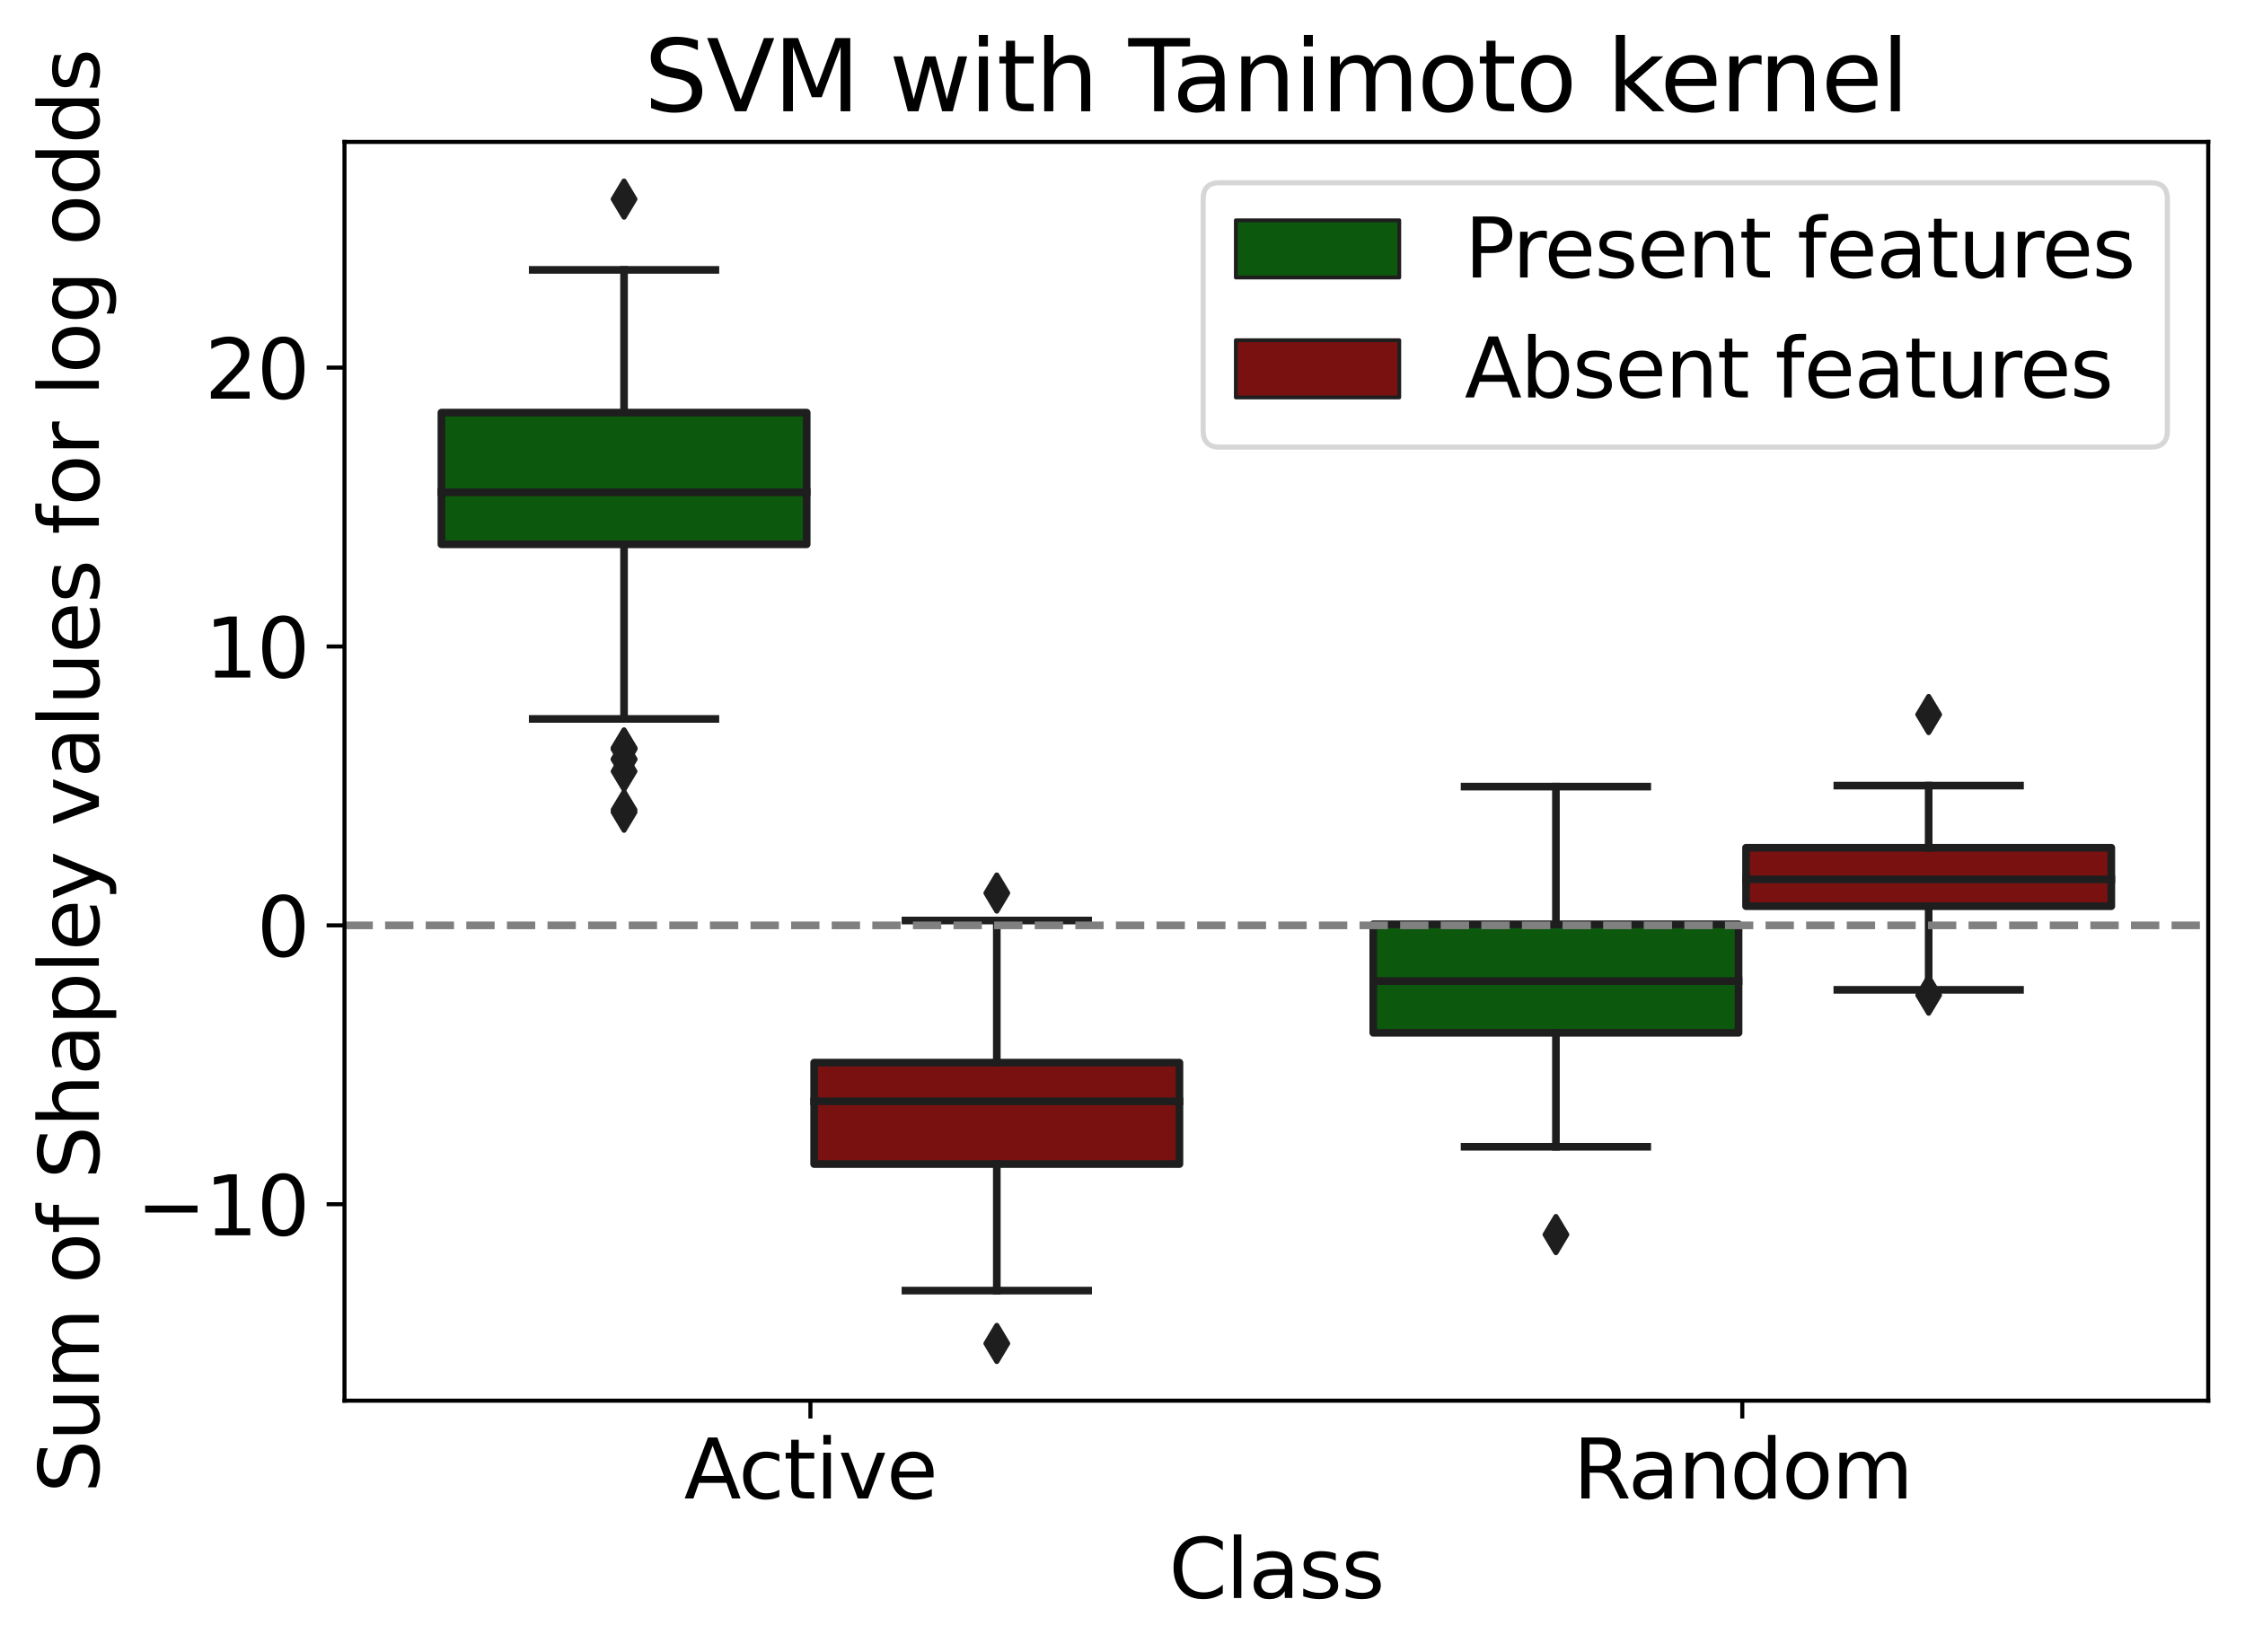 <?xml version="1.0" encoding="utf-8" standalone="no"?>
<!DOCTYPE svg PUBLIC "-//W3C//DTD SVG 1.1//EN"
  "http://www.w3.org/Graphics/SVG/1.1/DTD/svg11.dtd">
<svg xmlns:xlink="http://www.w3.org/1999/xlink" width="439.582pt" height="323.479pt" viewBox="0 0 439.582 323.479" xmlns="http://www.w3.org/2000/svg" version="1.1">
 <defs>
  <style type="text/css">*{stroke-linejoin: round; stroke-linecap: butt}</style>
 </defs>
 <g id="figure_1">
  <g id="patch_1">
   <path d="M 0 323.479 
L 439.582 323.479 
L 439.582 0 
L 0 0 
z
" style="fill: #ffffff"/>
  </g>
  <g id="axes_1">
   <g id="patch_2">
    <path d="M 67.453 274.309 
L 432.382 274.309 
L 432.382 27.789 
L 67.453 27.789 
z
" style="fill: #ffffff"/>
   </g>
   <g id="patch_3">
    <path d="M 86.429 106.598 
L 157.955 106.598 
L 157.955 80.805 
L 86.429 80.805 
L 86.429 106.598 
z
" clip-path="url(#pe33f37ba7d)" style="fill: #0c580c; stroke: #1e1e1e; stroke-width: 1.5; stroke-linejoin: miter"/>
   </g>
   <g id="patch_4">
    <path d="M 159.415 227.976 
L 230.941 227.976 
L 230.941 208.099 
L 159.415 208.099 
L 159.415 227.976 
z
" clip-path="url(#pe33f37ba7d)" style="fill: #7a1111; stroke: #1e1e1e; stroke-width: 1.5; stroke-linejoin: miter"/>
   </g>
   <g id="patch_5">
    <path d="M 268.894 202.272 
L 340.42 202.272 
L 340.42 181.009 
L 268.894 181.009 
L 268.894 202.272 
z
" clip-path="url(#pe33f37ba7d)" style="fill: #0c580c; stroke: #1e1e1e; stroke-width: 1.5; stroke-linejoin: miter"/>
   </g>
   <g id="patch_6">
    <path d="M 341.88 177.473 
L 413.406 177.473 
L 413.406 166.016 
L 341.88 166.016 
L 341.88 177.473 
z
" clip-path="url(#pe33f37ba7d)" style="fill: #7a1111; stroke: #1e1e1e; stroke-width: 1.5; stroke-linejoin: miter"/>
   </g>
   <g id="patch_7">
    <path d="M 158.685 181.225 
L 158.685 181.225 
L 158.685 181.225 
L 158.685 181.225 
z
" clip-path="url(#pe33f37ba7d)" style="fill: #0c580c; stroke: #1e1e1e; stroke-width: 0.75; stroke-linejoin: miter"/>
   </g>
   <g id="patch_8">
    <path d="M 158.685 181.225 
L 158.685 181.225 
L 158.685 181.225 
L 158.685 181.225 
z
" clip-path="url(#pe33f37ba7d)" style="fill: #7a1111; stroke: #1e1e1e; stroke-width: 0.75; stroke-linejoin: miter"/>
   </g>
   <g id="matplotlib.axis_1">
    <g id="xtick_1">
     <g id="line2d_1">
      <defs>
       <path id="mbd31dc43c6" d="M 0 0 
L 0 3.5 
" style="stroke: #000000; stroke-width: 0.8"/>
      </defs>
      <g>
       <use xlink:href="#mbd31dc43c6" x="158.685" y="274.309" style="stroke: #000000; stroke-width: 0.8"/>
      </g>
     </g>
     <g id="text_1">
      <!-- Active -->
      <g transform="translate(133.938 293.466)scale(0.16 -0.16)">
       <defs>
        <path id="DejaVuSans-41" d="M 2188 4044 
L 1331 1722 
L 3047 1722 
L 2188 4044 
z
M 1831 4666 
L 2547 4666 
L 4325 0 
L 3669 0 
L 3244 1197 
L 1141 1197 
L 716 0 
L 50 0 
L 1831 4666 
z
" transform="scale(0.016)"/>
        <path id="DejaVuSans-63" d="M 3122 3366 
L 3122 2828 
Q 2878 2963 2633 3030 
Q 2388 3097 2138 3097 
Q 1578 3097 1268 2742 
Q 959 2388 959 1747 
Q 959 1106 1268 751 
Q 1578 397 2138 397 
Q 2388 397 2633 464 
Q 2878 531 3122 666 
L 3122 134 
Q 2881 22 2623 -34 
Q 2366 -91 2075 -91 
Q 1284 -91 818 406 
Q 353 903 353 1747 
Q 353 2603 823 3093 
Q 1294 3584 2113 3584 
Q 2378 3584 2631 3529 
Q 2884 3475 3122 3366 
z
" transform="scale(0.016)"/>
        <path id="DejaVuSans-74" d="M 1172 4494 
L 1172 3500 
L 2356 3500 
L 2356 3053 
L 1172 3053 
L 1172 1153 
Q 1172 725 1289 603 
Q 1406 481 1766 481 
L 2356 481 
L 2356 0 
L 1766 0 
Q 1100 0 847 248 
Q 594 497 594 1153 
L 594 3053 
L 172 3053 
L 172 3500 
L 594 3500 
L 594 4494 
L 1172 4494 
z
" transform="scale(0.016)"/>
        <path id="DejaVuSans-69" d="M 603 3500 
L 1178 3500 
L 1178 0 
L 603 0 
L 603 3500 
z
M 603 4863 
L 1178 4863 
L 1178 4134 
L 603 4134 
L 603 4863 
z
" transform="scale(0.016)"/>
        <path id="DejaVuSans-76" d="M 191 3500 
L 800 3500 
L 1894 563 
L 2988 3500 
L 3597 3500 
L 2284 0 
L 1503 0 
L 191 3500 
z
" transform="scale(0.016)"/>
        <path id="DejaVuSans-65" d="M 3597 1894 
L 3597 1613 
L 953 1613 
Q 991 1019 1311 708 
Q 1631 397 2203 397 
Q 2534 397 2845 478 
Q 3156 559 3463 722 
L 3463 178 
Q 3153 47 2828 -22 
Q 2503 -91 2169 -91 
Q 1331 -91 842 396 
Q 353 884 353 1716 
Q 353 2575 817 3079 
Q 1281 3584 2069 3584 
Q 2775 3584 3186 3129 
Q 3597 2675 3597 1894 
z
M 3022 2063 
Q 3016 2534 2758 2815 
Q 2500 3097 2075 3097 
Q 1594 3097 1305 2825 
Q 1016 2553 972 2059 
L 3022 2063 
z
" transform="scale(0.016)"/>
       </defs>
       <use xlink:href="#DejaVuSans-41"/>
       <use xlink:href="#DejaVuSans-63" x="66.658"/>
       <use xlink:href="#DejaVuSans-74" x="121.639"/>
       <use xlink:href="#DejaVuSans-69" x="160.848"/>
       <use xlink:href="#DejaVuSans-76" x="188.631"/>
       <use xlink:href="#DejaVuSans-65" x="247.811"/>
      </g>
     </g>
    </g>
    <g id="xtick_2">
     <g id="line2d_2">
      <g>
       <use xlink:href="#mbd31dc43c6" x="341.15" y="274.309" style="stroke: #000000; stroke-width: 0.8"/>
      </g>
     </g>
     <g id="text_2">
      <!-- Random -->
      <g transform="translate(308.033 293.466)scale(0.16 -0.16)">
       <defs>
        <path id="DejaVuSans-52" d="M 2841 2188 
Q 3044 2119 3236 1894 
Q 3428 1669 3622 1275 
L 4263 0 
L 3584 0 
L 2988 1197 
Q 2756 1666 2539 1819 
Q 2322 1972 1947 1972 
L 1259 1972 
L 1259 0 
L 628 0 
L 628 4666 
L 2053 4666 
Q 2853 4666 3247 4331 
Q 3641 3997 3641 3322 
Q 3641 2881 3436 2590 
Q 3231 2300 2841 2188 
z
M 1259 4147 
L 1259 2491 
L 2053 2491 
Q 2509 2491 2742 2702 
Q 2975 2913 2975 3322 
Q 2975 3731 2742 3939 
Q 2509 4147 2053 4147 
L 1259 4147 
z
" transform="scale(0.016)"/>
        <path id="DejaVuSans-61" d="M 2194 1759 
Q 1497 1759 1228 1600 
Q 959 1441 959 1056 
Q 959 750 1161 570 
Q 1363 391 1709 391 
Q 2188 391 2477 730 
Q 2766 1069 2766 1631 
L 2766 1759 
L 2194 1759 
z
M 3341 1997 
L 3341 0 
L 2766 0 
L 2766 531 
Q 2569 213 2275 61 
Q 1981 -91 1556 -91 
Q 1019 -91 701 211 
Q 384 513 384 1019 
Q 384 1609 779 1909 
Q 1175 2209 1959 2209 
L 2766 2209 
L 2766 2266 
Q 2766 2663 2505 2880 
Q 2244 3097 1772 3097 
Q 1472 3097 1187 3025 
Q 903 2953 641 2809 
L 641 3341 
Q 956 3463 1253 3523 
Q 1550 3584 1831 3584 
Q 2591 3584 2966 3190 
Q 3341 2797 3341 1997 
z
" transform="scale(0.016)"/>
        <path id="DejaVuSans-6e" d="M 3513 2113 
L 3513 0 
L 2938 0 
L 2938 2094 
Q 2938 2591 2744 2837 
Q 2550 3084 2163 3084 
Q 1697 3084 1428 2787 
Q 1159 2491 1159 1978 
L 1159 0 
L 581 0 
L 581 3500 
L 1159 3500 
L 1159 2956 
Q 1366 3272 1645 3428 
Q 1925 3584 2291 3584 
Q 2894 3584 3203 3211 
Q 3513 2838 3513 2113 
z
" transform="scale(0.016)"/>
        <path id="DejaVuSans-64" d="M 2906 2969 
L 2906 4863 
L 3481 4863 
L 3481 0 
L 2906 0 
L 2906 525 
Q 2725 213 2448 61 
Q 2172 -91 1784 -91 
Q 1150 -91 751 415 
Q 353 922 353 1747 
Q 353 2572 751 3078 
Q 1150 3584 1784 3584 
Q 2172 3584 2448 3432 
Q 2725 3281 2906 2969 
z
M 947 1747 
Q 947 1113 1208 752 
Q 1469 391 1925 391 
Q 2381 391 2643 752 
Q 2906 1113 2906 1747 
Q 2906 2381 2643 2742 
Q 2381 3103 1925 3103 
Q 1469 3103 1208 2742 
Q 947 2381 947 1747 
z
" transform="scale(0.016)"/>
        <path id="DejaVuSans-6f" d="M 1959 3097 
Q 1497 3097 1228 2736 
Q 959 2375 959 1747 
Q 959 1119 1226 758 
Q 1494 397 1959 397 
Q 2419 397 2687 759 
Q 2956 1122 2956 1747 
Q 2956 2369 2687 2733 
Q 2419 3097 1959 3097 
z
M 1959 3584 
Q 2709 3584 3137 3096 
Q 3566 2609 3566 1747 
Q 3566 888 3137 398 
Q 2709 -91 1959 -91 
Q 1206 -91 779 398 
Q 353 888 353 1747 
Q 353 2609 779 3096 
Q 1206 3584 1959 3584 
z
" transform="scale(0.016)"/>
        <path id="DejaVuSans-6d" d="M 3328 2828 
Q 3544 3216 3844 3400 
Q 4144 3584 4550 3584 
Q 5097 3584 5394 3201 
Q 5691 2819 5691 2113 
L 5691 0 
L 5113 0 
L 5113 2094 
Q 5113 2597 4934 2840 
Q 4756 3084 4391 3084 
Q 3944 3084 3684 2787 
Q 3425 2491 3425 1978 
L 3425 0 
L 2847 0 
L 2847 2094 
Q 2847 2600 2669 2842 
Q 2491 3084 2119 3084 
Q 1678 3084 1418 2786 
Q 1159 2488 1159 1978 
L 1159 0 
L 581 0 
L 581 3500 
L 1159 3500 
L 1159 2956 
Q 1356 3278 1631 3431 
Q 1906 3584 2284 3584 
Q 2666 3584 2933 3390 
Q 3200 3197 3328 2828 
z
" transform="scale(0.016)"/>
       </defs>
       <use xlink:href="#DejaVuSans-52"/>
       <use xlink:href="#DejaVuSans-61" x="67.232"/>
       <use xlink:href="#DejaVuSans-6e" x="128.512"/>
       <use xlink:href="#DejaVuSans-64" x="191.891"/>
       <use xlink:href="#DejaVuSans-6f" x="255.367"/>
       <use xlink:href="#DejaVuSans-6d" x="316.549"/>
      </g>
     </g>
    </g>
    <g id="text_3">
     <!-- Class -->
     <g transform="translate(228.871 312.952)scale(0.16 -0.16)">
      <defs>
       <path id="DejaVuSans-43" d="M 4122 4306 
L 4122 3641 
Q 3803 3938 3442 4084 
Q 3081 4231 2675 4231 
Q 1875 4231 1450 3742 
Q 1025 3253 1025 2328 
Q 1025 1406 1450 917 
Q 1875 428 2675 428 
Q 3081 428 3442 575 
Q 3803 722 4122 1019 
L 4122 359 
Q 3791 134 3420 21 
Q 3050 -91 2638 -91 
Q 1578 -91 968 557 
Q 359 1206 359 2328 
Q 359 3453 968 4101 
Q 1578 4750 2638 4750 
Q 3056 4750 3426 4639 
Q 3797 4528 4122 4306 
z
" transform="scale(0.016)"/>
       <path id="DejaVuSans-6c" d="M 603 4863 
L 1178 4863 
L 1178 0 
L 603 0 
L 603 4863 
z
" transform="scale(0.016)"/>
       <path id="DejaVuSans-73" d="M 2834 3397 
L 2834 2853 
Q 2591 2978 2328 3040 
Q 2066 3103 1784 3103 
Q 1356 3103 1142 2972 
Q 928 2841 928 2578 
Q 928 2378 1081 2264 
Q 1234 2150 1697 2047 
L 1894 2003 
Q 2506 1872 2764 1633 
Q 3022 1394 3022 966 
Q 3022 478 2636 193 
Q 2250 -91 1575 -91 
Q 1294 -91 989 -36 
Q 684 19 347 128 
L 347 722 
Q 666 556 975 473 
Q 1284 391 1588 391 
Q 1994 391 2212 530 
Q 2431 669 2431 922 
Q 2431 1156 2273 1281 
Q 2116 1406 1581 1522 
L 1381 1569 
Q 847 1681 609 1914 
Q 372 2147 372 2553 
Q 372 3047 722 3315 
Q 1072 3584 1716 3584 
Q 2034 3584 2315 3537 
Q 2597 3491 2834 3397 
z
" transform="scale(0.016)"/>
      </defs>
      <use xlink:href="#DejaVuSans-43"/>
      <use xlink:href="#DejaVuSans-6c" x="69.824"/>
      <use xlink:href="#DejaVuSans-61" x="97.607"/>
      <use xlink:href="#DejaVuSans-73" x="158.887"/>
      <use xlink:href="#DejaVuSans-73" x="210.986"/>
     </g>
    </g>
   </g>
   <g id="matplotlib.axis_2">
    <g id="ytick_1">
     <g id="line2d_3">
      <defs>
       <path id="md1cf19b6cc" d="M 0 0 
L -3.5 0 
" style="stroke: #000000; stroke-width: 0.8"/>
      </defs>
      <g>
       <use xlink:href="#md1cf19b6cc" x="67.453" y="235.841" style="stroke: #000000; stroke-width: 0.8"/>
      </g>
     </g>
     <g id="text_4">
      <!-- −10 -->
      <g transform="translate(26.685 241.92)scale(0.16 -0.16)">
       <defs>
        <path id="DejaVuSans-2212" d="M 678 2272 
L 4684 2272 
L 4684 1741 
L 678 1741 
L 678 2272 
z
" transform="scale(0.016)"/>
        <path id="DejaVuSans-31" d="M 794 531 
L 1825 531 
L 1825 4091 
L 703 3866 
L 703 4441 
L 1819 4666 
L 2450 4666 
L 2450 531 
L 3481 531 
L 3481 0 
L 794 0 
L 794 531 
z
" transform="scale(0.016)"/>
        <path id="DejaVuSans-30" d="M 2034 4250 
Q 1547 4250 1301 3770 
Q 1056 3291 1056 2328 
Q 1056 1369 1301 889 
Q 1547 409 2034 409 
Q 2525 409 2770 889 
Q 3016 1369 3016 2328 
Q 3016 3291 2770 3770 
Q 2525 4250 2034 4250 
z
M 2034 4750 
Q 2819 4750 3233 4129 
Q 3647 3509 3647 2328 
Q 3647 1150 3233 529 
Q 2819 -91 2034 -91 
Q 1250 -91 836 529 
Q 422 1150 422 2328 
Q 422 3509 836 4129 
Q 1250 4750 2034 4750 
z
" transform="scale(0.016)"/>
       </defs>
       <use xlink:href="#DejaVuSans-2212"/>
       <use xlink:href="#DejaVuSans-31" x="83.789"/>
       <use xlink:href="#DejaVuSans-30" x="147.412"/>
      </g>
     </g>
    </g>
    <g id="ytick_2">
     <g id="line2d_4">
      <g>
       <use xlink:href="#md1cf19b6cc" x="67.453" y="181.225" style="stroke: #000000; stroke-width: 0.8"/>
      </g>
     </g>
     <g id="text_5">
      <!-- 0 -->
      <g transform="translate(50.273 187.304)scale(0.16 -0.16)">
       <use xlink:href="#DejaVuSans-30"/>
      </g>
     </g>
    </g>
    <g id="ytick_3">
     <g id="line2d_5">
      <g>
       <use xlink:href="#md1cf19b6cc" x="67.453" y="126.609" style="stroke: #000000; stroke-width: 0.8"/>
      </g>
     </g>
     <g id="text_6">
      <!-- 10 -->
      <g transform="translate(40.093 132.687)scale(0.16 -0.16)">
       <use xlink:href="#DejaVuSans-31"/>
       <use xlink:href="#DejaVuSans-30" x="63.623"/>
      </g>
     </g>
    </g>
    <g id="ytick_4">
     <g id="line2d_6">
      <g>
       <use xlink:href="#md1cf19b6cc" x="67.453" y="71.992" style="stroke: #000000; stroke-width: 0.8"/>
      </g>
     </g>
     <g id="text_7">
      <!-- 20 -->
      <g transform="translate(40.093 78.071)scale(0.16 -0.16)">
       <defs>
        <path id="DejaVuSans-32" d="M 1228 531 
L 3431 531 
L 3431 0 
L 469 0 
L 469 531 
Q 828 903 1448 1529 
Q 2069 2156 2228 2338 
Q 2531 2678 2651 2914 
Q 2772 3150 2772 3378 
Q 2772 3750 2511 3984 
Q 2250 4219 1831 4219 
Q 1534 4219 1204 4116 
Q 875 4013 500 3803 
L 500 4441 
Q 881 4594 1212 4672 
Q 1544 4750 1819 4750 
Q 2544 4750 2975 4387 
Q 3406 4025 3406 3419 
Q 3406 3131 3298 2873 
Q 3191 2616 2906 2266 
Q 2828 2175 2409 1742 
Q 1991 1309 1228 531 
z
" transform="scale(0.016)"/>
       </defs>
       <use xlink:href="#DejaVuSans-32"/>
       <use xlink:href="#DejaVuSans-30" x="63.623"/>
      </g>
     </g>
    </g>
    <g id="text_8">
     <!-- Sum of Shapley values for log odds -->
     <g transform="translate(19.358 292.403)rotate(-90)scale(0.16 -0.16)">
      <defs>
       <path id="DejaVuSans-53" d="M 3425 4513 
L 3425 3897 
Q 3066 4069 2747 4153 
Q 2428 4238 2131 4238 
Q 1616 4238 1336 4038 
Q 1056 3838 1056 3469 
Q 1056 3159 1242 3001 
Q 1428 2844 1947 2747 
L 2328 2669 
Q 3034 2534 3370 2195 
Q 3706 1856 3706 1288 
Q 3706 609 3251 259 
Q 2797 -91 1919 -91 
Q 1588 -91 1214 -16 
Q 841 59 441 206 
L 441 856 
Q 825 641 1194 531 
Q 1563 422 1919 422 
Q 2459 422 2753 634 
Q 3047 847 3047 1241 
Q 3047 1584 2836 1778 
Q 2625 1972 2144 2069 
L 1759 2144 
Q 1053 2284 737 2584 
Q 422 2884 422 3419 
Q 422 4038 858 4394 
Q 1294 4750 2059 4750 
Q 2388 4750 2728 4690 
Q 3069 4631 3425 4513 
z
" transform="scale(0.016)"/>
       <path id="DejaVuSans-75" d="M 544 1381 
L 544 3500 
L 1119 3500 
L 1119 1403 
Q 1119 906 1312 657 
Q 1506 409 1894 409 
Q 2359 409 2629 706 
Q 2900 1003 2900 1516 
L 2900 3500 
L 3475 3500 
L 3475 0 
L 2900 0 
L 2900 538 
Q 2691 219 2414 64 
Q 2138 -91 1772 -91 
Q 1169 -91 856 284 
Q 544 659 544 1381 
z
M 1991 3584 
L 1991 3584 
z
" transform="scale(0.016)"/>
       <path id="DejaVuSans-20" transform="scale(0.016)"/>
       <path id="DejaVuSans-66" d="M 2375 4863 
L 2375 4384 
L 1825 4384 
Q 1516 4384 1395 4259 
Q 1275 4134 1275 3809 
L 1275 3500 
L 2222 3500 
L 2222 3053 
L 1275 3053 
L 1275 0 
L 697 0 
L 697 3053 
L 147 3053 
L 147 3500 
L 697 3500 
L 697 3744 
Q 697 4328 969 4595 
Q 1241 4863 1831 4863 
L 2375 4863 
z
" transform="scale(0.016)"/>
       <path id="DejaVuSans-68" d="M 3513 2113 
L 3513 0 
L 2938 0 
L 2938 2094 
Q 2938 2591 2744 2837 
Q 2550 3084 2163 3084 
Q 1697 3084 1428 2787 
Q 1159 2491 1159 1978 
L 1159 0 
L 581 0 
L 581 4863 
L 1159 4863 
L 1159 2956 
Q 1366 3272 1645 3428 
Q 1925 3584 2291 3584 
Q 2894 3584 3203 3211 
Q 3513 2838 3513 2113 
z
" transform="scale(0.016)"/>
       <path id="DejaVuSans-70" d="M 1159 525 
L 1159 -1331 
L 581 -1331 
L 581 3500 
L 1159 3500 
L 1159 2969 
Q 1341 3281 1617 3432 
Q 1894 3584 2278 3584 
Q 2916 3584 3314 3078 
Q 3713 2572 3713 1747 
Q 3713 922 3314 415 
Q 2916 -91 2278 -91 
Q 1894 -91 1617 61 
Q 1341 213 1159 525 
z
M 3116 1747 
Q 3116 2381 2855 2742 
Q 2594 3103 2138 3103 
Q 1681 3103 1420 2742 
Q 1159 2381 1159 1747 
Q 1159 1113 1420 752 
Q 1681 391 2138 391 
Q 2594 391 2855 752 
Q 3116 1113 3116 1747 
z
" transform="scale(0.016)"/>
       <path id="DejaVuSans-79" d="M 2059 -325 
Q 1816 -950 1584 -1140 
Q 1353 -1331 966 -1331 
L 506 -1331 
L 506 -850 
L 844 -850 
Q 1081 -850 1212 -737 
Q 1344 -625 1503 -206 
L 1606 56 
L 191 3500 
L 800 3500 
L 1894 763 
L 2988 3500 
L 3597 3500 
L 2059 -325 
z
" transform="scale(0.016)"/>
       <path id="DejaVuSans-72" d="M 2631 2963 
Q 2534 3019 2420 3045 
Q 2306 3072 2169 3072 
Q 1681 3072 1420 2755 
Q 1159 2438 1159 1844 
L 1159 0 
L 581 0 
L 581 3500 
L 1159 3500 
L 1159 2956 
Q 1341 3275 1631 3429 
Q 1922 3584 2338 3584 
Q 2397 3584 2469 3576 
Q 2541 3569 2628 3553 
L 2631 2963 
z
" transform="scale(0.016)"/>
       <path id="DejaVuSans-67" d="M 2906 1791 
Q 2906 2416 2648 2759 
Q 2391 3103 1925 3103 
Q 1463 3103 1205 2759 
Q 947 2416 947 1791 
Q 947 1169 1205 825 
Q 1463 481 1925 481 
Q 2391 481 2648 825 
Q 2906 1169 2906 1791 
z
M 3481 434 
Q 3481 -459 3084 -895 
Q 2688 -1331 1869 -1331 
Q 1566 -1331 1297 -1286 
Q 1028 -1241 775 -1147 
L 775 -588 
Q 1028 -725 1275 -790 
Q 1522 -856 1778 -856 
Q 2344 -856 2625 -561 
Q 2906 -266 2906 331 
L 2906 616 
Q 2728 306 2450 153 
Q 2172 0 1784 0 
Q 1141 0 747 490 
Q 353 981 353 1791 
Q 353 2603 747 3093 
Q 1141 3584 1784 3584 
Q 2172 3584 2450 3431 
Q 2728 3278 2906 2969 
L 2906 3500 
L 3481 3500 
L 3481 434 
z
" transform="scale(0.016)"/>
      </defs>
      <use xlink:href="#DejaVuSans-53"/>
      <use xlink:href="#DejaVuSans-75" x="63.477"/>
      <use xlink:href="#DejaVuSans-6d" x="126.855"/>
      <use xlink:href="#DejaVuSans-20" x="224.268"/>
      <use xlink:href="#DejaVuSans-6f" x="256.055"/>
      <use xlink:href="#DejaVuSans-66" x="317.236"/>
      <use xlink:href="#DejaVuSans-20" x="352.441"/>
      <use xlink:href="#DejaVuSans-53" x="384.229"/>
      <use xlink:href="#DejaVuSans-68" x="447.705"/>
      <use xlink:href="#DejaVuSans-61" x="511.084"/>
      <use xlink:href="#DejaVuSans-70" x="572.363"/>
      <use xlink:href="#DejaVuSans-6c" x="635.84"/>
      <use xlink:href="#DejaVuSans-65" x="663.623"/>
      <use xlink:href="#DejaVuSans-79" x="725.146"/>
      <use xlink:href="#DejaVuSans-20" x="784.326"/>
      <use xlink:href="#DejaVuSans-76" x="816.113"/>
      <use xlink:href="#DejaVuSans-61" x="875.293"/>
      <use xlink:href="#DejaVuSans-6c" x="936.572"/>
      <use xlink:href="#DejaVuSans-75" x="964.355"/>
      <use xlink:href="#DejaVuSans-65" x="1027.734"/>
      <use xlink:href="#DejaVuSans-73" x="1089.258"/>
      <use xlink:href="#DejaVuSans-20" x="1141.357"/>
      <use xlink:href="#DejaVuSans-66" x="1173.145"/>
      <use xlink:href="#DejaVuSans-6f" x="1208.35"/>
      <use xlink:href="#DejaVuSans-72" x="1269.531"/>
      <use xlink:href="#DejaVuSans-20" x="1310.645"/>
      <use xlink:href="#DejaVuSans-6c" x="1342.432"/>
      <use xlink:href="#DejaVuSans-6f" x="1370.215"/>
      <use xlink:href="#DejaVuSans-67" x="1431.396"/>
      <use xlink:href="#DejaVuSans-20" x="1494.873"/>
      <use xlink:href="#DejaVuSans-6f" x="1526.66"/>
      <use xlink:href="#DejaVuSans-64" x="1587.842"/>
      <use xlink:href="#DejaVuSans-64" x="1651.318"/>
      <use xlink:href="#DejaVuSans-73" x="1714.795"/>
     </g>
    </g>
   </g>
   <g id="line2d_7">
    <path d="M 122.192 106.598 
L 122.192 140.799 
" clip-path="url(#pe33f37ba7d)" style="fill: none; stroke: #1e1e1e; stroke-width: 1.5; stroke-linecap: square"/>
   </g>
   <g id="line2d_8">
    <path d="M 122.192 80.805 
L 122.192 52.851 
" clip-path="url(#pe33f37ba7d)" style="fill: none; stroke: #1e1e1e; stroke-width: 1.5; stroke-linecap: square"/>
   </g>
   <g id="line2d_9">
    <path d="M 104.31 140.799 
L 140.074 140.799 
" clip-path="url(#pe33f37ba7d)" style="fill: none; stroke: #1e1e1e; stroke-width: 1.5; stroke-linecap: square"/>
   </g>
   <g id="line2d_10">
    <path d="M 104.31 52.851 
L 140.074 52.851 
" clip-path="url(#pe33f37ba7d)" style="fill: none; stroke: #1e1e1e; stroke-width: 1.5; stroke-linecap: square"/>
   </g>
   <g id="line2d_11">
    <defs>
     <path id="mc5d7847281" d="M -0 3.536 
L 2.121 0 
L -0 -3.536 
L -2.121 -0 
z
" style="stroke: #1e1e1e; stroke-linejoin: miter"/>
    </defs>
    <g clip-path="url(#pe33f37ba7d)">
     <use xlink:href="#mc5d7847281" x="122.192" y="146.734" style="fill: #1e1e1e; stroke: #1e1e1e; stroke-linejoin: miter"/>
     <use xlink:href="#mc5d7847281" x="122.192" y="148.674" style="fill: #1e1e1e; stroke: #1e1e1e; stroke-linejoin: miter"/>
     <use xlink:href="#mc5d7847281" x="122.192" y="146.479" style="fill: #1e1e1e; stroke: #1e1e1e; stroke-linejoin: miter"/>
     <use xlink:href="#mc5d7847281" x="122.192" y="159.066" style="fill: #1e1e1e; stroke: #1e1e1e; stroke-linejoin: miter"/>
     <use xlink:href="#mc5d7847281" x="122.192" y="146.575" style="fill: #1e1e1e; stroke: #1e1e1e; stroke-linejoin: miter"/>
     <use xlink:href="#mc5d7847281" x="122.192" y="158.602" style="fill: #1e1e1e; stroke: #1e1e1e; stroke-linejoin: miter"/>
     <use xlink:href="#mc5d7847281" x="122.192" y="151.062" style="fill: #1e1e1e; stroke: #1e1e1e; stroke-linejoin: miter"/>
     <use xlink:href="#mc5d7847281" x="122.192" y="148.706" style="fill: #1e1e1e; stroke: #1e1e1e; stroke-linejoin: miter"/>
     <use xlink:href="#mc5d7847281" x="122.192" y="38.994" style="fill: #1e1e1e; stroke: #1e1e1e; stroke-linejoin: miter"/>
    </g>
   </g>
   <g id="line2d_12">
    <path d="M 195.178 227.976 
L 195.178 252.755 
" clip-path="url(#pe33f37ba7d)" style="fill: none; stroke: #1e1e1e; stroke-width: 1.5; stroke-linecap: square"/>
   </g>
   <g id="line2d_13">
    <path d="M 195.178 208.099 
L 195.178 180.276 
" clip-path="url(#pe33f37ba7d)" style="fill: none; stroke: #1e1e1e; stroke-width: 1.5; stroke-linecap: square"/>
   </g>
   <g id="line2d_14">
    <path d="M 177.296 252.755 
L 213.06 252.755 
" clip-path="url(#pe33f37ba7d)" style="fill: none; stroke: #1e1e1e; stroke-width: 1.5; stroke-linecap: square"/>
   </g>
   <g id="line2d_15">
    <path d="M 177.296 180.276 
L 213.06 180.276 
" clip-path="url(#pe33f37ba7d)" style="fill: none; stroke: #1e1e1e; stroke-width: 1.5; stroke-linecap: square"/>
   </g>
   <g id="line2d_16">
    <g clip-path="url(#pe33f37ba7d)">
     <use xlink:href="#mc5d7847281" x="195.178" y="263.104" style="fill: #1e1e1e; stroke: #1e1e1e; stroke-linejoin: miter"/>
     <use xlink:href="#mc5d7847281" x="195.178" y="174.898" style="fill: #1e1e1e; stroke: #1e1e1e; stroke-linejoin: miter"/>
    </g>
   </g>
   <g id="line2d_17">
    <path d="M 304.657 202.272 
L 304.657 224.586 
" clip-path="url(#pe33f37ba7d)" style="fill: none; stroke: #1e1e1e; stroke-width: 1.5; stroke-linecap: square"/>
   </g>
   <g id="line2d_18">
    <path d="M 304.657 181.009 
L 304.657 154.05 
" clip-path="url(#pe33f37ba7d)" style="fill: none; stroke: #1e1e1e; stroke-width: 1.5; stroke-linecap: square"/>
   </g>
   <g id="line2d_19">
    <path d="M 286.775 224.586 
L 322.539 224.586 
" clip-path="url(#pe33f37ba7d)" style="fill: none; stroke: #1e1e1e; stroke-width: 1.5; stroke-linecap: square"/>
   </g>
   <g id="line2d_20">
    <path d="M 286.775 154.05 
L 322.539 154.05 
" clip-path="url(#pe33f37ba7d)" style="fill: none; stroke: #1e1e1e; stroke-width: 1.5; stroke-linecap: square"/>
   </g>
   <g id="line2d_21">
    <g clip-path="url(#pe33f37ba7d)">
     <use xlink:href="#mc5d7847281" x="304.657" y="241.781" style="fill: #1e1e1e; stroke: #1e1e1e; stroke-linejoin: miter"/>
    </g>
   </g>
   <g id="line2d_22">
    <path d="M 377.643 177.473 
L 377.643 193.85 
" clip-path="url(#pe33f37ba7d)" style="fill: none; stroke: #1e1e1e; stroke-width: 1.5; stroke-linecap: square"/>
   </g>
   <g id="line2d_23">
    <path d="M 377.643 166.016 
L 377.643 153.852 
" clip-path="url(#pe33f37ba7d)" style="fill: none; stroke: #1e1e1e; stroke-width: 1.5; stroke-linecap: square"/>
   </g>
   <g id="line2d_24">
    <path d="M 359.761 193.85 
L 395.525 193.85 
" clip-path="url(#pe33f37ba7d)" style="fill: none; stroke: #1e1e1e; stroke-width: 1.5; stroke-linecap: square"/>
   </g>
   <g id="line2d_25">
    <path d="M 359.761 153.852 
L 395.525 153.852 
" clip-path="url(#pe33f37ba7d)" style="fill: none; stroke: #1e1e1e; stroke-width: 1.5; stroke-linecap: square"/>
   </g>
   <g id="line2d_26">
    <g clip-path="url(#pe33f37ba7d)">
     <use xlink:href="#mc5d7847281" x="377.643" y="194.893" style="fill: #1e1e1e; stroke: #1e1e1e; stroke-linejoin: miter"/>
     <use xlink:href="#mc5d7847281" x="377.643" y="139.937" style="fill: #1e1e1e; stroke: #1e1e1e; stroke-linejoin: miter"/>
    </g>
   </g>
   <g id="LineCollection_1">
    <path d="M 67.453 181.225 
L 432.382 181.225 
" clip-path="url(#pe33f37ba7d)" style="fill: none; stroke-dasharray: 5.55,2.4; stroke-dashoffset: 0; stroke: #808080; stroke-width: 1.5"/>
   </g>
   <g id="line2d_27">
    <path d="M 86.429 96.414 
L 157.955 96.414 
" clip-path="url(#pe33f37ba7d)" style="fill: none; stroke: #1e1e1e; stroke-width: 1.5; stroke-linecap: square"/>
   </g>
   <g id="line2d_28">
    <path d="M 159.415 215.681 
L 230.941 215.681 
" clip-path="url(#pe33f37ba7d)" style="fill: none; stroke: #1e1e1e; stroke-width: 1.5; stroke-linecap: square"/>
   </g>
   <g id="line2d_29">
    <path d="M 268.894 192.14 
L 340.42 192.14 
" clip-path="url(#pe33f37ba7d)" style="fill: none; stroke: #1e1e1e; stroke-width: 1.5; stroke-linecap: square"/>
   </g>
   <g id="line2d_30">
    <path d="M 341.88 172.219 
L 413.406 172.219 
" clip-path="url(#pe33f37ba7d)" style="fill: none; stroke: #1e1e1e; stroke-width: 1.5; stroke-linecap: square"/>
   </g>
   <g id="patch_9">
    <path d="M 67.453 274.309 
L 67.453 27.789 
" style="fill: none; stroke: #000000; stroke-width: 0.8; stroke-linejoin: miter; stroke-linecap: square"/>
   </g>
   <g id="patch_10">
    <path d="M 432.382 274.309 
L 432.382 27.789 
" style="fill: none; stroke: #000000; stroke-width: 0.8; stroke-linejoin: miter; stroke-linecap: square"/>
   </g>
   <g id="patch_11">
    <path d="M 67.453 274.309 
L 432.382 274.309 
" style="fill: none; stroke: #000000; stroke-width: 0.8; stroke-linejoin: miter; stroke-linecap: square"/>
   </g>
   <g id="patch_12">
    <path d="M 67.453 27.789 
L 432.382 27.789 
" style="fill: none; stroke: #000000; stroke-width: 0.8; stroke-linejoin: miter; stroke-linecap: square"/>
   </g>
   <g id="text_9">
    <!-- SVM with Tanimoto kernel -->
    <g transform="translate(126.124 21.789)scale(0.192 -0.192)">
     <defs>
      <path id="DejaVuSans-56" d="M 1831 0 
L 50 4666 
L 709 4666 
L 2188 738 
L 3669 4666 
L 4325 4666 
L 2547 0 
L 1831 0 
z
" transform="scale(0.016)"/>
      <path id="DejaVuSans-4d" d="M 628 4666 
L 1569 4666 
L 2759 1491 
L 3956 4666 
L 4897 4666 
L 4897 0 
L 4281 0 
L 4281 4097 
L 3078 897 
L 2444 897 
L 1241 4097 
L 1241 0 
L 628 0 
L 628 4666 
z
" transform="scale(0.016)"/>
      <path id="DejaVuSans-77" d="M 269 3500 
L 844 3500 
L 1563 769 
L 2278 3500 
L 2956 3500 
L 3675 769 
L 4391 3500 
L 4966 3500 
L 4050 0 
L 3372 0 
L 2619 2869 
L 1863 0 
L 1184 0 
L 269 3500 
z
" transform="scale(0.016)"/>
      <path id="DejaVuSans-54" d="M -19 4666 
L 3928 4666 
L 3928 4134 
L 2272 4134 
L 2272 0 
L 1638 0 
L 1638 4134 
L -19 4134 
L -19 4666 
z
" transform="scale(0.016)"/>
      <path id="DejaVuSans-6b" d="M 581 4863 
L 1159 4863 
L 1159 1991 
L 2875 3500 
L 3609 3500 
L 1753 1863 
L 3688 0 
L 2938 0 
L 1159 1709 
L 1159 0 
L 581 0 
L 581 4863 
z
" transform="scale(0.016)"/>
     </defs>
     <use xlink:href="#DejaVuSans-53"/>
     <use xlink:href="#DejaVuSans-56" x="63.477"/>
     <use xlink:href="#DejaVuSans-4d" x="131.885"/>
     <use xlink:href="#DejaVuSans-20" x="218.164"/>
     <use xlink:href="#DejaVuSans-77" x="249.951"/>
     <use xlink:href="#DejaVuSans-69" x="331.738"/>
     <use xlink:href="#DejaVuSans-74" x="359.521"/>
     <use xlink:href="#DejaVuSans-68" x="398.73"/>
     <use xlink:href="#DejaVuSans-20" x="462.109"/>
     <use xlink:href="#DejaVuSans-54" x="493.896"/>
     <use xlink:href="#DejaVuSans-61" x="538.48"/>
     <use xlink:href="#DejaVuSans-6e" x="599.76"/>
     <use xlink:href="#DejaVuSans-69" x="663.139"/>
     <use xlink:href="#DejaVuSans-6d" x="690.922"/>
     <use xlink:href="#DejaVuSans-6f" x="788.334"/>
     <use xlink:href="#DejaVuSans-74" x="849.516"/>
     <use xlink:href="#DejaVuSans-6f" x="888.725"/>
     <use xlink:href="#DejaVuSans-20" x="949.906"/>
     <use xlink:href="#DejaVuSans-6b" x="981.693"/>
     <use xlink:href="#DejaVuSans-65" x="1035.979"/>
     <use xlink:href="#DejaVuSans-72" x="1097.502"/>
     <use xlink:href="#DejaVuSans-6e" x="1136.865"/>
     <use xlink:href="#DejaVuSans-65" x="1200.244"/>
     <use xlink:href="#DejaVuSans-6c" x="1261.768"/>
    </g>
   </g>
   <g id="legend_1">
    <g id="patch_13">
     <path d="M 238.782 87.559 
L 421.183 87.559 
Q 424.382 87.559 424.382 84.359 
L 424.382 38.989 
Q 424.382 35.789 421.183 35.789 
L 238.782 35.789 
Q 235.583 35.789 235.583 38.989 
L 235.583 84.359 
Q 235.583 87.559 238.782 87.559 
z
" style="fill: #ffffff; opacity: 0.8; stroke: #cccccc; stroke-linejoin: miter"/>
    </g>
    <g id="patch_14">
     <path d="M 241.982 54.346 
L 273.983 54.346 
L 273.983 43.147 
L 241.982 43.147 
z
" style="fill: #0c580c; stroke: #1e1e1e; stroke-width: 0.75; stroke-linejoin: miter"/>
    </g>
    <g id="text_10">
     <!-- Present features -->
     <g transform="translate(286.783 54.346)scale(0.16 -0.16)">
      <defs>
       <path id="DejaVuSans-50" d="M 1259 4147 
L 1259 2394 
L 2053 2394 
Q 2494 2394 2734 2622 
Q 2975 2850 2975 3272 
Q 2975 3691 2734 3919 
Q 2494 4147 2053 4147 
L 1259 4147 
z
M 628 4666 
L 2053 4666 
Q 2838 4666 3239 4311 
Q 3641 3956 3641 3272 
Q 3641 2581 3239 2228 
Q 2838 1875 2053 1875 
L 1259 1875 
L 1259 0 
L 628 0 
L 628 4666 
z
" transform="scale(0.016)"/>
      </defs>
      <use xlink:href="#DejaVuSans-50"/>
      <use xlink:href="#DejaVuSans-72" x="58.553"/>
      <use xlink:href="#DejaVuSans-65" x="97.416"/>
      <use xlink:href="#DejaVuSans-73" x="158.939"/>
      <use xlink:href="#DejaVuSans-65" x="211.039"/>
      <use xlink:href="#DejaVuSans-6e" x="272.562"/>
      <use xlink:href="#DejaVuSans-74" x="335.941"/>
      <use xlink:href="#DejaVuSans-20" x="375.15"/>
      <use xlink:href="#DejaVuSans-66" x="406.938"/>
      <use xlink:href="#DejaVuSans-65" x="442.143"/>
      <use xlink:href="#DejaVuSans-61" x="503.666"/>
      <use xlink:href="#DejaVuSans-74" x="564.945"/>
      <use xlink:href="#DejaVuSans-75" x="604.154"/>
      <use xlink:href="#DejaVuSans-72" x="667.533"/>
      <use xlink:href="#DejaVuSans-65" x="706.396"/>
      <use xlink:href="#DejaVuSans-73" x="767.92"/>
     </g>
    </g>
    <g id="patch_15">
     <path d="M 241.982 77.832 
L 273.983 77.832 
L 273.983 66.632 
L 241.982 66.632 
z
" style="fill: #7a1111; stroke: #1e1e1e; stroke-width: 0.75; stroke-linejoin: miter"/>
    </g>
    <g id="text_11">
     <!-- Absent features -->
     <g transform="translate(286.783 77.832)scale(0.16 -0.16)">
      <defs>
       <path id="DejaVuSans-62" d="M 3116 1747 
Q 3116 2381 2855 2742 
Q 2594 3103 2138 3103 
Q 1681 3103 1420 2742 
Q 1159 2381 1159 1747 
Q 1159 1113 1420 752 
Q 1681 391 2138 391 
Q 2594 391 2855 752 
Q 3116 1113 3116 1747 
z
M 1159 2969 
Q 1341 3281 1617 3432 
Q 1894 3584 2278 3584 
Q 2916 3584 3314 3078 
Q 3713 2572 3713 1747 
Q 3713 922 3314 415 
Q 2916 -91 2278 -91 
Q 1894 -91 1617 61 
Q 1341 213 1159 525 
L 1159 0 
L 581 0 
L 581 4863 
L 1159 4863 
L 1159 2969 
z
" transform="scale(0.016)"/>
      </defs>
      <use xlink:href="#DejaVuSans-41"/>
      <use xlink:href="#DejaVuSans-62" x="68.408"/>
      <use xlink:href="#DejaVuSans-73" x="131.885"/>
      <use xlink:href="#DejaVuSans-65" x="183.984"/>
      <use xlink:href="#DejaVuSans-6e" x="245.508"/>
      <use xlink:href="#DejaVuSans-74" x="308.887"/>
      <use xlink:href="#DejaVuSans-20" x="348.096"/>
      <use xlink:href="#DejaVuSans-66" x="379.883"/>
      <use xlink:href="#DejaVuSans-65" x="415.088"/>
      <use xlink:href="#DejaVuSans-61" x="476.611"/>
      <use xlink:href="#DejaVuSans-74" x="537.891"/>
      <use xlink:href="#DejaVuSans-75" x="577.1"/>
      <use xlink:href="#DejaVuSans-72" x="640.479"/>
      <use xlink:href="#DejaVuSans-65" x="679.342"/>
      <use xlink:href="#DejaVuSans-73" x="740.865"/>
     </g>
    </g>
   </g>
  </g>
 </g>
 <defs>
  <clipPath id="pe33f37ba7d">
   <rect x="67.453" y="27.789" width="364.93" height="246.52"/>
  </clipPath>
 </defs>
</svg>
